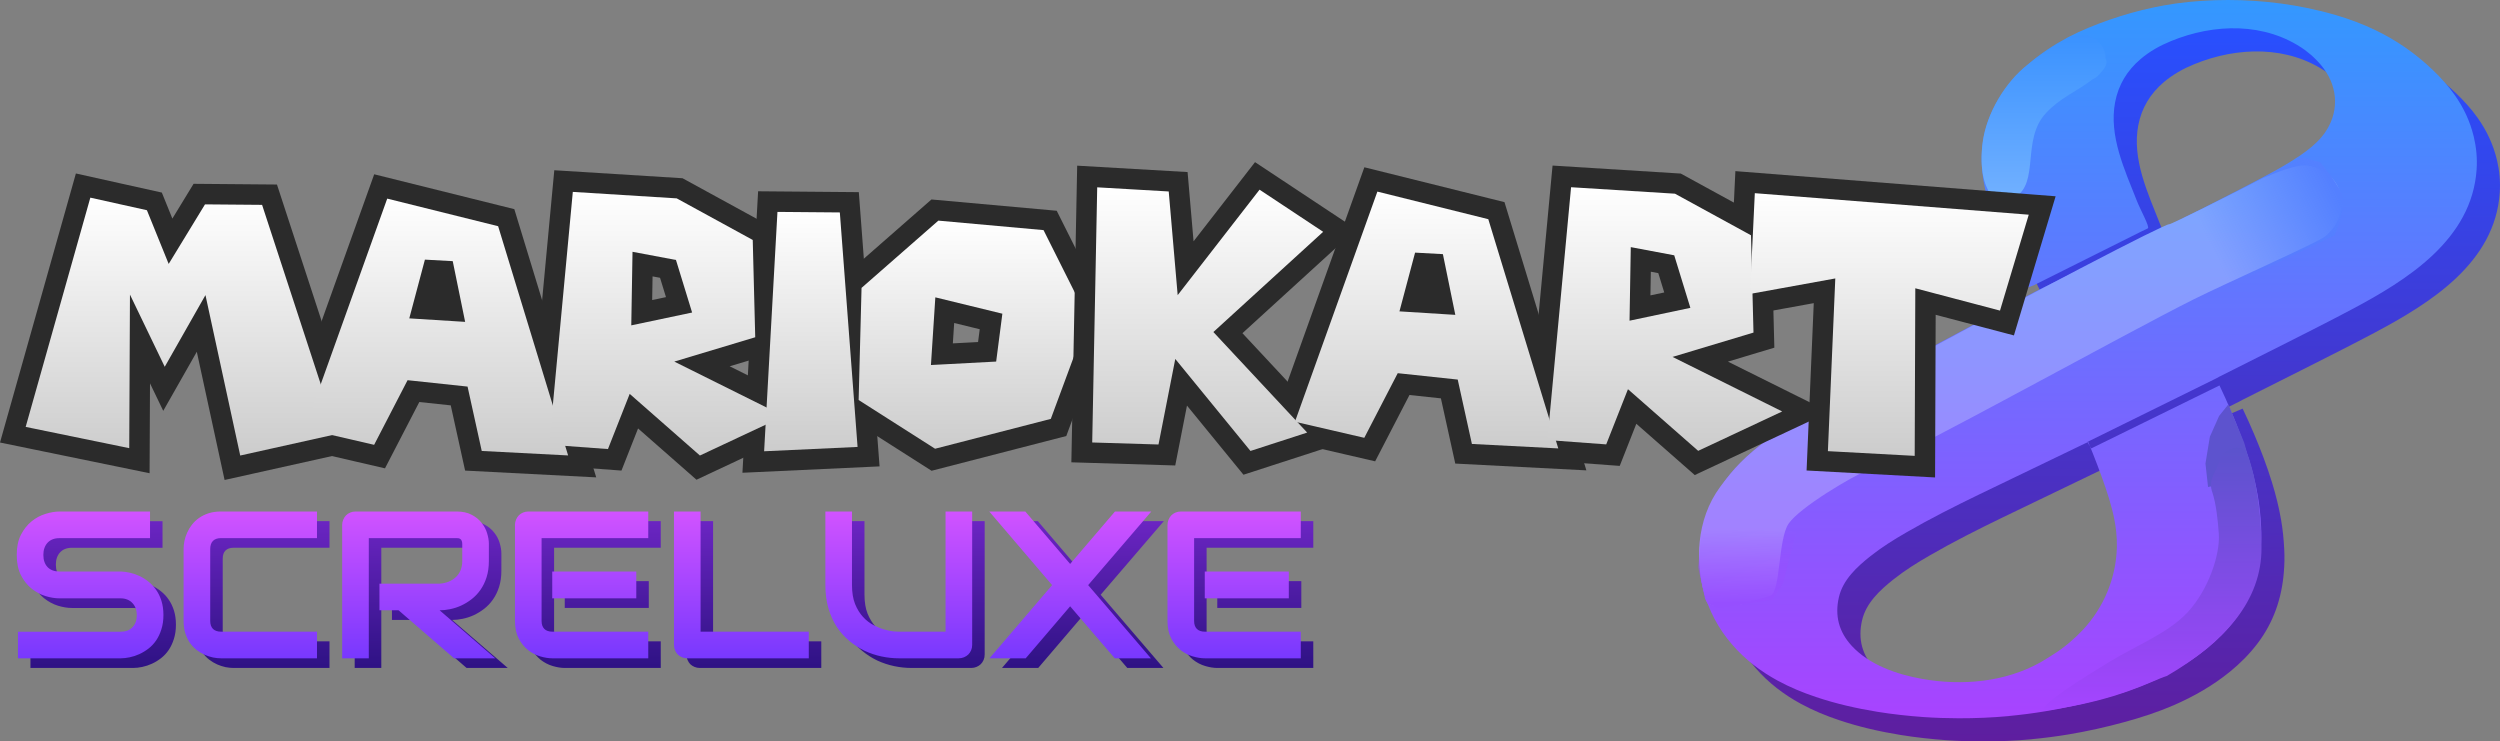 <svg version="1.1" xmlns="http://www.w3.org/2000/svg" xmlns:xlink="http://www.w3.org/1999/xlink" width="366.587" height="108.72" viewBox="0,0,366.587,108.72"><rect x="0" y="0" width="366.587" height="108.72" fill="#808080" stroke="none"/><defs><linearGradient x1="102.896" y1="129.034" x2="102.896" y2="234.36" gradientUnits="userSpaceOnUse" id="color-1"><stop offset="0" stop-color="#2850ff"/><stop offset="1" stop-color="#5e1e9f"/></linearGradient><linearGradient x1="259.087" y1="125.64" x2="259.087" y2="230.966" gradientUnits="userSpaceOnUse" id="color-2"><stop offset="0" stop-color="#3398ff"/><stop offset="1" stop-color="#a843ff"/></linearGradient><linearGradient x1="351.847" y1="149.89" x2="351.847" y2="214.232" gradientUnits="userSpaceOnUse" id="color-3"><stop offset="0" stop-color="#79aaff"/><stop offset="1" stop-color="#aa79ff"/></linearGradient><linearGradient x1="395.08" y1="147.679" x2="377.139" y2="156.474" gradientUnits="userSpaceOnUse" id="color-4"><stop offset="0" stop-color="#5480ff"/><stop offset="1" stop-color="#5480ff" stop-opacity="0"/></linearGradient><linearGradient x1="355.124" y1="130.796" x2="355.124" y2="156.76" gradientUnits="userSpaceOnUse" id="color-5"><stop offset="0" stop-color="#3a92ff"/><stop offset="1" stop-color="#76b3ff"/></linearGradient><linearGradient x1="316.833" y1="214.066" x2="316.758" y2="203.226" gradientUnits="userSpaceOnUse" id="color-6"><stop offset="0" stop-color="#964fff"/><stop offset="1" stop-color="#964fff" stop-opacity="0"/></linearGradient><linearGradient x1="371.199" y1="191.213" x2="371.199" y2="229.786" gradientUnits="userSpaceOnUse" id="color-7"><stop offset="0" stop-color="#5b53cc"/><stop offset="1" stop-color="#a544ff"/></linearGradient><linearGradient x1="59.767" y1="202.058" x2="59.767" y2="223.585" gradientUnits="userSpaceOnUse" id="color-8"><stop offset="0" stop-color="#6b25c2"/><stop offset="1" stop-color="#2e1284"/></linearGradient><linearGradient x1="57.933" y1="200.645" x2="57.933" y2="222.171" gradientUnits="userSpaceOnUse" id="color-9"><stop offset="0" stop-color="#d153ff"/><stop offset="1" stop-color="#7838fe"/></linearGradient><linearGradient x1="197.832" y1="162.101" x2="197.832" y2="191.441" gradientUnits="userSpaceOnUse" id="color-10"><stop offset="0" stop-color="#ffffff"/><stop offset="1" stop-color="#93d9ff"/></linearGradient><linearGradient x1="81.88" y1="153.09" x2="81.88" y2="192.436" gradientUnits="userSpaceOnUse" id="color-11"><stop offset="0" stop-color="#ffffff"/><stop offset="1" stop-color="#93d9ff"/></linearGradient><linearGradient x1="118.751" y1="154.762" x2="118.751" y2="192.422" gradientUnits="userSpaceOnUse" id="color-12"><stop offset="0" stop-color="#ffffff"/><stop offset="1" stop-color="#93d9ff"/></linearGradient><linearGradient x1="151.84" y1="153.778" x2="151.84" y2="192.436" gradientUnits="userSpaceOnUse" id="color-13"><stop offset="0" stop-color="#ffffff"/><stop offset="1" stop-color="#93d9ff"/></linearGradient><linearGradient x1="174.378" y1="156.711" x2="174.378" y2="191.812" gradientUnits="userSpaceOnUse" id="color-14"><stop offset="0" stop-color="#ffffff"/><stop offset="1" stop-color="#93d9ff"/></linearGradient><linearGradient x1="198.196" y1="157.992" x2="198.196" y2="191.441" gradientUnits="userSpaceOnUse" id="color-15"><stop offset="0" stop-color="#ffffff"/><stop offset="1" stop-color="#cccccc"/></linearGradient><linearGradient x1="232.569" y1="153.108" x2="232.569" y2="191.765" gradientUnits="userSpaceOnUse" id="color-16"><stop offset="0" stop-color="#ffffff"/><stop offset="1" stop-color="#93d9ff"/></linearGradient><linearGradient x1="263.943" y1="153.735" x2="263.943" y2="191.395" gradientUnits="userSpaceOnUse" id="color-17"><stop offset="0" stop-color="#ffffff"/><stop offset="1" stop-color="#93d9ff"/></linearGradient><linearGradient x1="298.219" y1="153.094" x2="298.219" y2="191.751" gradientUnits="userSpaceOnUse" id="color-18"><stop offset="0" stop-color="#ffffff"/><stop offset="1" stop-color="#93d9ff"/></linearGradient><linearGradient x1="332.361" y1="153.967" x2="332.361" y2="192.485" gradientUnits="userSpaceOnUse" id="color-19"><stop offset="0" stop-color="#ffffff"/><stop offset="1" stop-color="#93d9ff"/></linearGradient><linearGradient x1="82.071" y1="154.621" x2="82.071" y2="192.436" gradientUnits="userSpaceOnUse" id="color-20"><stop offset="0" stop-color="#ffffff"/><stop offset="1" stop-color="#cccccc"/></linearGradient><linearGradient x1="119.479" y1="154.762" x2="119.479" y2="192.422" gradientUnits="userSpaceOnUse" id="color-21"><stop offset="0" stop-color="#ffffff"/><stop offset="1" stop-color="#cccccc"/></linearGradient><linearGradient x1="153.216" y1="153.779" x2="153.216" y2="192.436" gradientUnits="userSpaceOnUse" id="color-22"><stop offset="0" stop-color="#ffffff"/><stop offset="1" stop-color="#cccccc"/></linearGradient><linearGradient x1="174.378" y1="156.711" x2="174.378" y2="191.812" gradientUnits="userSpaceOnUse" id="color-23"><stop offset="0" stop-color="#ffffff"/><stop offset="1" stop-color="#cccccc"/></linearGradient><linearGradient x1="232.569" y1="153.108" x2="232.569" y2="191.765" gradientUnits="userSpaceOnUse" id="color-24"><stop offset="0" stop-color="#ffffff"/><stop offset="1" stop-color="#cccccc"/></linearGradient><linearGradient x1="264.671" y1="153.735" x2="264.671" y2="191.395" gradientUnits="userSpaceOnUse" id="color-25"><stop offset="0" stop-color="#ffffff"/><stop offset="1" stop-color="#cccccc"/></linearGradient><linearGradient x1="299.595" y1="153.094" x2="299.595" y2="191.751" gradientUnits="userSpaceOnUse" id="color-26"><stop offset="0" stop-color="#ffffff"/><stop offset="1" stop-color="#cccccc"/></linearGradient><linearGradient x1="332.531" y1="153.967" x2="332.531" y2="192.485" gradientUnits="userSpaceOnUse" id="color-27"><stop offset="0" stop-color="#ffffff"/><stop offset="1" stop-color="#cccccc"/></linearGradient></defs><g transform="translate(-55.48,-125.64)"><g data-paper-data="{&quot;isPaintingLayer&quot;:true}" fill-rule="nonzero" stroke-linejoin="miter" stroke-miterlimit="10" stroke-dasharray="" stroke-dashoffset="0" style="mix-blend-mode: normal"><g data-paper-data="{&quot;origPos&quot;:null}" stroke="none"><path d="M421.612,149.055c0.377,1.586 0.529,3.195 0.421,4.822c-0.681,10.314 -10.218,16.238 -18.414,20.58c-3.105,1.648 -6.245,3.23 -9.378,4.815c-3.306,1.672 -6.618,3.33 -9.924,4.991c-0.159,0.076 -0.318,0.173 -0.48,0.263l-17.965,8.933l18.456,-7.903c0.618,1.285 1.092,2.352 1.651,3.661c1.002,2.356 1.914,4.75 2.667,7.202c0.542,1.772 0.995,3.565 1.313,5.392c0.256,1.472 0.404,2.95 0.473,4.439c0.055,1.095 0.031,2.183 -0.059,3.275c-0.304,3.845 -1.506,7.364 -3.855,10.459c-1.178,1.554 -2.539,2.922 -4.045,4.148c-2.508,2.041 -5.288,3.627 -8.242,4.915c-2.345,1.016 -4.763,1.796 -7.223,2.47c-2.708,0.743 -5.454,1.358 -8.228,1.817c-1.762,0.294 -3.53,0.522 -5.313,0.691c-0.007,0.003 -0.021,0.007 -0.031,0.007c-0.007,0 -0.014,0.003 -0.028,0.007c-2.439,0.228 -4.888,0.325 -7.337,0.321c-1.717,-0.007 -3.44,-0.059 -5.154,-0.18c-2.259,-0.162 -4.515,-0.408 -6.753,-0.77c-3.054,-0.497 -6.069,-1.181 -9.005,-2.169c-1.931,-0.646 -3.81,-1.42 -5.603,-2.394c-2.522,-1.375 -4.774,-3.085 -6.66,-5.264c-2.052,-2.363 -3.489,-5.054 -4.263,-8.086c-0.408,-1.592 -0.598,-3.216 -0.58,-4.863c0.052,-5.054 2.36,-9.987 5.775,-13.475c5.277,-5.391 11.168,-7.954 19.29,-12.414l24.362,-13.031l12.841,-6.364l4.352,-2.176c2.276,-1.147 4.553,-2.252 6.822,-3.399c3.347,-1.696 6.711,-3.364 10,-5.164c1.641,-0.895 3.268,-1.81 4.805,-2.874c1.092,-0.756 2.124,-1.579 2.988,-2.598c2.345,-2.767 2.66,-6.432 0.691,-9.52c-0.819,-1.282 -1.948,-2.383 -3.171,-3.288c-5.762,-4.059 -13.226,-3.876 -19.578,-1.275c-1.617,0.66 -3.133,1.503 -4.466,2.636c-1.972,1.679 -3.25,3.772 -3.738,6.325c-0.94,4.967 1.402,9.917 3.174,14.432c0.549,1.406 1.961,3.897 1.617,4.076l-0.85,0.408l-15.863,7.931c-1.392,0.493 -0.811,0.698 -1.983,-1.604l-3.383,-6.889c-0.618,-1.419 -1.078,-2.905 -1.482,-4.404c-0.435,-1.599 -0.715,-3.223 -0.784,-4.884c-0.408,-9.796 7.344,-16.539 15.641,-19.976c4.097,-1.689 8.387,-2.922 12.774,-3.551c1.275,-0.18 2.553,-0.311 3.834,-0.394c5.174,-0.335 10.408,0.003 15.485,1.047c1.409,0.294 2.812,0.639 4.197,1.043c1.962,0.577 3.886,1.292 5.73,2.176c3.147,1.503 5.969,3.468 8.487,5.883c1.15,1.102 2.218,2.273 3.14,3.572c1.34,1.876 2.311,3.927 2.85,6.176M367.616,200.543c-0.763,-2.249 -1.63,-4.497 -2.532,-6.691c-0.256,0.104 -0.245,0.097 -0.418,0.18c-5.219,2.511 -10.432,5.012 -15.641,7.537c-3.585,1.741 -7.143,3.53 -10.597,5.53c-1.838,1.057 -3.634,2.18 -5.295,3.499c-1.972,1.561 -4.028,3.461 -4.611,6.01c-0.629,2.705 0,5.088 1.886,7.133c2.594,2.808 6.622,4.186 10.294,4.839c5.841,1.04 12.145,0.501 17.385,-2.428c0.667,-0.37 1.271,-0.788 1.917,-1.185c1.534,-0.953 3.009,-2.218 4.249,-3.527c3.112,-3.313 4.922,-7.648 5.029,-12.19c0.017,-0.746 -0.021,-1.492 -0.097,-2.228c-0.235,-2.228 -0.85,-4.366 -1.568,-6.48M391.014,184.338zM394.291,184.338zM312.828,185.91zM311.832,178.979zM331.298,181.043zM365.761,171.925z" data-paper-data="{&quot;origPos&quot;:null}" fill="url(#color-1)" stroke-width="0.042" stroke-linecap="butt"/><path d="M418.217,145.661c0.377,1.586 0.529,3.195 0.421,4.822c-0.681,10.314 -10.218,16.238 -18.414,20.58c-3.105,1.648 -6.245,3.23 -9.378,4.815c-3.306,1.672 -6.618,3.33 -9.924,4.991c-0.159,0.076 -0.318,0.173 -0.48,0.263l-18.888,9.317l0.578,0.945l18.801,-9.233c0.618,1.285 1.092,2.352 1.651,3.661c1.002,2.356 1.914,4.75 2.667,7.202c0.542,1.772 0.995,3.565 1.313,5.392c0.256,1.472 0.404,2.95 0.473,4.439c0.055,1.095 0.031,2.183 -0.059,3.275c-0.304,3.845 -1.506,7.364 -3.855,10.459c-1.178,1.554 -2.539,2.922 -4.045,4.148c-2.508,2.041 -5.288,3.627 -8.242,4.915c-2.345,1.016 -4.763,1.796 -7.223,2.47c-2.708,0.743 -5.454,1.358 -8.228,1.817c-1.762,0.294 -3.53,0.522 -5.313,0.691c-0.007,0.003 -0.021,0.007 -0.031,0.007c-0.007,0 -0.014,0.003 -0.028,0.007c-2.439,0.228 -4.888,0.325 -7.337,0.321c-1.717,-0.007 -3.44,-0.059 -5.154,-0.18c-2.259,-0.162 -4.515,-0.408 -6.753,-0.77c-3.054,-0.497 -6.069,-1.181 -9.005,-2.169c-1.931,-0.646 -3.81,-1.42 -5.603,-2.394c-2.522,-1.375 -4.774,-3.085 -6.66,-5.264c-2.052,-2.363 -3.489,-5.054 -4.263,-8.086c-0.408,-1.592 -0.598,-3.216 -0.58,-4.863c0.052,-5.054 2.36,-9.987 5.775,-13.475c5.277,-5.391 11.168,-7.954 19.29,-12.414l24.362,-13.031l12.841,-6.364l4.352,-2.176c2.276,-1.147 4.553,-2.252 6.822,-3.399c3.347,-1.696 6.711,-3.364 10,-5.164c1.641,-0.895 3.268,-1.81 4.805,-2.874c1.092,-0.756 2.124,-1.579 2.988,-2.598c2.345,-2.767 2.66,-6.432 0.691,-9.52c-0.819,-1.282 -1.948,-2.383 -3.171,-3.288c-5.762,-4.059 -13.226,-3.876 -19.578,-1.275c-1.617,0.66 -3.133,1.503 -4.466,2.636c-1.972,1.679 -3.25,3.772 -3.738,6.325c-0.94,4.967 1.402,9.917 3.174,14.432c0.549,1.406 1.961,3.897 1.617,4.076l-0.85,0.408l-15.863,7.931c-1.392,0.493 -0.811,0.698 -1.983,-1.604l-3.383,-6.889c-0.618,-1.419 -1.078,-2.905 -1.482,-4.404c-0.435,-1.599 -0.715,-3.223 -0.784,-4.884c-0.408,-9.796 7.344,-16.539 15.641,-19.976c4.097,-1.689 8.387,-2.922 12.774,-3.551c1.275,-0.18 2.553,-0.311 3.834,-0.394c5.174,-0.335 10.408,0.003 15.485,1.047c1.409,0.294 2.812,0.639 4.197,1.043c1.962,0.577 3.886,1.292 5.73,2.176c3.147,1.503 5.969,3.468 8.487,5.883c1.15,1.102 2.218,2.273 3.14,3.572c1.34,1.876 2.311,3.927 2.85,6.176M364.221,197.149c-0.763,-2.249 -1.63,-4.497 -2.532,-6.691c-0.256,0.104 -0.245,0.097 -0.418,0.18c-5.219,2.511 -10.432,5.012 -15.641,7.537c-3.585,1.741 -7.143,3.53 -10.597,5.53c-1.838,1.057 -3.634,2.18 -5.295,3.499c-1.972,1.561 -4.028,3.461 -4.611,6.01c-0.629,2.705 0,5.088 1.886,7.133c2.594,2.808 6.622,4.186 10.294,4.839c5.841,1.04 12.145,0.501 17.385,-2.428c0.667,-0.37 1.271,-0.788 1.917,-1.185c1.534,-0.953 3.009,-2.218 4.249,-3.527c3.112,-3.313 4.922,-7.648 5.029,-12.19c0.017,-0.746 -0.021,-1.492 -0.097,-2.228c-0.235,-2.228 -0.85,-4.366 -1.568,-6.48M390.896,180.944zM309.434,182.515zM308.438,175.584zM327.904,177.648zM362.366,168.531z" data-paper-data="{&quot;origPos&quot;:null}" fill="url(#color-2)" stroke-width="0.042" stroke-linecap="butt"/><path d="M311.086,214.199c-2.063,0.25 -4.211,0.808 -5.319,-0.336c-1.901,-5.602 -1.57,-12.053 1.939,-16.815c3.934,-5.338 7.201,-8.013 25.236,-17.254c20.246,-11.109 40.034,-21.386 40.627,-21.276c0.255,0.047 8.974,-4.307 13.803,-6.799c1.522,-0.588 4.92,-2.123 6.64,-1.779c5.504,1.103 6.283,7.172 2.422,10.36c-1.093,0.903 -14.485,6.834 -19.358,9.27c-9.947,4.973 -41.272,22.378 -47.377,24.827c-2.517,1.01 -10.361,5.662 -11.962,8.05c-1.507,2.247 -1.16,9.705 -2.587,10.52z" data-paper-data="{&quot;origPos&quot;:null}" fill="url(#color-3)" stroke-width="0.5" stroke-linecap="butt"/><path d="M379.256,197.054l-0.378,-3.437l0.642,-3.928l1.36,-3.059l1.36,-1.7l2.304,5.59l1.473,5.137z" data-paper-data="{&quot;origPos&quot;:null}" fill="#5d53ce" stroke-width="0.924" stroke-linecap="round"/><path d="M420.2,148.556v0h-0.378z" data-paper-data="{&quot;origPos&quot;:null}" fill="#6159de" stroke-width="0.924" stroke-linecap="butt"/><path d="M392.994,148.744l2.661,0.656c0,0 3.205,3.71 3.374,5.321c0.241,2.301 -1.235,5.43 -1.235,5.43l-15.268,7.311l-5.251,-10.681z" data-paper-data="{&quot;origPos&quot;:null}" fill="url(#color-4)" stroke-width="0.924" stroke-linecap="round"/><path d="M355.452,142.262c-3.576,3.882 -0.858,10.214 -4.545,12.321c-0.447,0.255 -0.125,1.447 -0.574,1.368c-4.415,-0.78 -4.554,-6.192 -4.124,-9.456c0.546,-4.143 3.291,-8.846 6.601,-11.375c2.249,-1.89 6.273,-4.146 6.273,-4.146c0.472,-0.249 1.825,-0.152 1.858,-0.151c0.532,-0.072 0.938,-0.01 1.347,0.32c1.155,0.543 1.954,1.717 1.954,3.078c0.336,0.673 -0.069,1.372 -0.614,1.95c-0.337,0.481 -0.795,0.87 -1.331,1.124c-2.475,1.881 -4.718,2.659 -6.846,4.968z" data-paper-data="{&quot;origPos&quot;:null}" fill="url(#color-5)" stroke-width="0.5" stroke-linecap="butt"/><path d="M315.411,213.546l-7.811,1.29l-1.722,-0.684l-0.369,-0.677l-1.014,-4.64l0.479,-5.529l13.933,0.285c0,0 -1.881,6.969 -1.929,7.48c-0.016,0.17 -1.567,2.473 -1.567,2.473z" data-paper-data="{&quot;origPos&quot;:null}" fill="url(#color-6)" stroke-width="0.924" stroke-linecap="round"/><path d="M385.271,192.907c1.527,4.696 1.826,10.191 1.826,13.089c0,7.658 -5.235,13.718 -13.884,18.765c-2.112,0.633 -6.894,3.531 -17.359,5.007c-3.19,0.304 6.303,-5.48 9.044,-7.141c3.853,-2.334 8.582,-4.187 11.401,-7.246c2.998,-3.253 4.759,-8.406 4.534,-11.504c-0.136,-1.871 -0.37,-4.308 -0.959,-6.075c-0.129,-0.359 -0.2,-0.747 -0.2,-1.15c0,-0.718 0.617,-1.96 0.714,-2.085c0.132,-0.177 0.746,-2.084 0.904,-2.218c1.587,-1.34 3.237,-1.726 3.979,0.556z" data-paper-data="{&quot;origPos&quot;:null}" fill="url(#color-7)" stroke-width="0.5" stroke-linecap="butt"/></g><g data-paper-data="{&quot;origPos&quot;:null}" stroke="none" stroke-width="1.258" stroke-linecap="butt"><path d="M81.277,217.249c0,0.771 -0.1,1.466 -0.3,2.087c-0.19,0.611 -0.446,1.151 -0.766,1.622c-0.32,0.47 -0.696,0.87 -1.126,1.201c-0.43,0.33 -0.875,0.6 -1.336,0.81c-0.46,0.21 -0.93,0.366 -1.41,0.466c-0.471,0.1 -0.917,0.15 -1.336,0.15h-15.057v-3.903h15.057c0.75,0 1.331,-0.22 1.741,-0.66c0.421,-0.44 0.631,-1.031 0.631,-1.772c0,-0.36 -0.056,-0.691 -0.165,-0.99c-0.111,-0.301 -0.27,-0.56 -0.48,-0.781c-0.2,-0.22 -0.451,-0.39 -0.75,-0.51c-0.29,-0.12 -0.616,-0.18 -0.976,-0.18h-8.977c-0.63,0 -1.31,-0.11 -2.042,-0.33c-0.73,-0.231 -1.411,-0.596 -2.042,-1.096c-0.621,-0.5 -1.14,-1.156 -1.561,-1.967c-0.41,-0.81 -0.615,-1.801 -0.615,-2.972c0,-1.171 0.205,-2.157 0.615,-2.957c0.421,-0.811 0.941,-1.466 1.561,-1.967c0.63,-0.511 1.311,-0.876 2.042,-1.096c0.731,-0.23 1.411,-0.345 2.042,-0.345h13.285v3.902h-13.285c-0.741,0 -1.321,0.226 -1.741,0.675c-0.41,0.451 -0.616,1.046 -0.616,1.787c0,0.75 0.206,1.346 0.616,1.786c0.42,0.43 1,0.646 1.741,0.646h8.977h0.03c0.421,0.01 0.866,0.07 1.336,0.18c0.47,0.101 0.936,0.26 1.396,0.48c0.471,0.221 0.916,0.501 1.336,0.841c0.42,0.331 0.791,0.731 1.111,1.201c0.331,0.471 0.59,1.012 0.78,1.622c0.19,0.61 0.285,1.301 0.285,2.071zM103.795,223.585h-14.081c-0.36,0 -0.75,-0.04 -1.17,-0.12c-0.41,-0.09 -0.82,-0.225 -1.232,-0.405c-0.4,-0.18 -0.785,-0.41 -1.156,-0.691c-0.37,-0.29 -0.7,-0.635 -0.99,-1.036c-0.281,-0.41 -0.505,-0.88 -0.675,-1.411c-0.17,-0.54 -0.256,-1.145 -0.256,-1.816v-10.568c0,-0.36 0.04,-0.746 0.12,-1.156c0.09,-0.421 0.226,-0.831 0.405,-1.232c0.181,-0.41 0.416,-0.8 0.706,-1.17c0.29,-0.371 0.635,-0.696 1.036,-0.976c0.41,-0.29 0.88,-0.521 1.41,-0.691c0.531,-0.17 1.132,-0.255 1.801,-0.255h14.081v3.902h-14.081c-0.51,0 -0.9,0.136 -1.17,0.405c-0.271,0.27 -0.405,0.671 -0.405,1.201v10.538c0,0.501 0.135,0.891 0.405,1.171c0.28,0.27 0.671,0.404 1.17,0.404h14.081zM128.999,209.294c0,0.891 -0.11,1.686 -0.33,2.386c-0.22,0.701 -0.52,1.321 -0.9,1.862c-0.371,0.53 -0.8,0.986 -1.291,1.366c-0.49,0.38 -1.006,0.696 -1.546,0.945c-0.53,0.24 -1.071,0.415 -1.622,0.525c-0.54,0.111 -1.051,0.165 -1.531,0.165l8.152,7.04h-6.034l-8.136,-7.04h-2.807v-3.903h8.826c0.491,-0.039 0.936,-0.139 1.336,-0.3c0.41,-0.17 0.761,-0.396 1.051,-0.675c0.3,-0.281 0.53,-0.616 0.691,-1.006c0.159,-0.401 0.24,-0.856 0.24,-1.366v-2.462c0,-0.22 -0.031,-0.385 -0.09,-0.495c-0.05,-0.12 -0.12,-0.206 -0.21,-0.256c-0.08,-0.06 -0.17,-0.095 -0.27,-0.105c-0.09,-0.011 -0.175,-0.015 -0.256,-0.015h-12.88v17.624h-3.903v-19.56c0,-0.271 0.051,-0.526 0.151,-0.766c0.1,-0.24 0.235,-0.451 0.405,-0.631c0.18,-0.18 0.39,-0.32 0.63,-0.42c0.24,-0.1 0.5,-0.15 0.78,-0.15h14.816c0.87,0 1.606,0.159 2.207,0.48c0.6,0.31 1.086,0.705 1.456,1.185c0.38,0.471 0.65,0.981 0.81,1.531c0.171,0.55 0.256,1.065 0.256,1.546zM150.615,214.788h-12.324v-3.933h12.324zM152.371,223.585h-14.08c-0.541,0 -1.131,-0.095 -1.772,-0.285c-0.64,-0.19 -1.236,-0.501 -1.786,-0.931c-0.541,-0.44 -0.996,-1.006 -1.366,-1.696c-0.36,-0.7 -0.541,-1.556 -0.541,-2.567v-14.08c0,-0.271 0.051,-0.526 0.151,-0.766c0.1,-0.24 0.235,-0.451 0.405,-0.631c0.18,-0.18 0.39,-0.32 0.63,-0.42c0.24,-0.1 0.5,-0.15 0.78,-0.15h17.578v3.902h-15.642v12.145c0,0.51 0.136,0.9 0.405,1.171c0.27,0.27 0.666,0.404 1.185,0.404h14.051zM175.909,223.585h-17.803c-0.281,0 -0.541,-0.05 -0.781,-0.15c-0.24,-0.1 -0.45,-0.235 -0.63,-0.405c-0.17,-0.181 -0.305,-0.39 -0.405,-0.63c-0.1,-0.24 -0.15,-0.501 -0.15,-0.781v-19.56h3.903v17.623h15.866zM199.868,221.618c0,0.28 -0.05,0.541 -0.151,0.781c-0.1,0.24 -0.24,0.45 -0.42,0.63c-0.181,0.17 -0.39,0.306 -0.63,0.405c-0.24,0.1 -0.496,0.15 -0.766,0.15h-8.796c-0.831,0 -1.672,-0.09 -2.522,-0.27c-0.851,-0.181 -1.676,-0.455 -2.478,-0.826c-0.79,-0.379 -1.535,-0.86 -2.237,-1.441c-0.7,-0.58 -1.315,-1.265 -1.846,-2.056c-0.52,-0.801 -0.93,-1.712 -1.231,-2.732c-0.3,-1.031 -0.451,-2.177 -0.451,-3.438v-10.763h3.903v10.763c0,1.101 0.15,2.031 0.451,2.792c0.31,0.761 0.7,1.396 1.17,1.906c0.471,0.511 0.987,0.911 1.547,1.201c0.56,0.291 1.09,0.506 1.591,0.646c0.51,0.14 0.956,0.231 1.336,0.271c0.39,0.03 0.646,0.044 0.766,0.044h6.86v-17.623h3.903zM214.234,209.744l6.575,-7.686h5.328l-9.261,10.793l9.202,10.733h-5.299l-6.544,-7.626l-6.515,7.626h-5.315l9.188,-10.733l-9.217,-10.793h5.284zM246.298,214.788h-12.324v-3.933h12.324zM248.054,223.585h-14.08c-0.541,0 -1.131,-0.095 -1.772,-0.285c-0.641,-0.19 -1.236,-0.501 -1.786,-0.931c-0.541,-0.44 -0.996,-1.006 -1.366,-1.696c-0.36,-0.7 -0.541,-1.556 -0.541,-2.567v-14.08c0,-0.271 0.05,-0.526 0.15,-0.766c0.101,-0.24 0.235,-0.451 0.405,-0.631c0.181,-0.18 0.391,-0.32 0.631,-0.42c0.24,-0.1 0.5,-0.15 0.78,-0.15h17.578v3.902h-15.642v12.145c0,0.51 0.135,0.9 0.405,1.171c0.27,0.27 0.665,0.404 1.185,0.404h14.051z" fill="url(#color-8)"/><path d="M79.444,215.836c0,0.771 -0.1,1.466 -0.3,2.087c-0.19,0.611 -0.446,1.151 -0.766,1.622c-0.32,0.47 -0.696,0.87 -1.126,1.201c-0.43,0.33 -0.875,0.6 -1.336,0.81c-0.46,0.21 -0.93,0.366 -1.41,0.466c-0.471,0.1 -0.917,0.15 -1.336,0.15h-15.057v-3.903h15.057c0.75,0 1.331,-0.22 1.741,-0.66c0.421,-0.44 0.631,-1.031 0.631,-1.772c0,-0.36 -0.056,-0.691 -0.165,-0.99c-0.111,-0.301 -0.27,-0.56 -0.48,-0.781c-0.2,-0.22 -0.451,-0.39 -0.75,-0.51c-0.29,-0.12 -0.616,-0.18 -0.976,-0.18h-8.977c-0.63,0 -1.31,-0.11 -2.042,-0.33c-0.73,-0.231 -1.411,-0.596 -2.042,-1.096c-0.621,-0.5 -1.14,-1.156 -1.561,-1.967c-0.41,-0.81 -0.615,-1.801 -0.615,-2.972c0,-1.171 0.205,-2.157 0.615,-2.957c0.421,-0.811 0.941,-1.466 1.561,-1.967c0.63,-0.511 1.311,-0.876 2.042,-1.096c0.731,-0.23 1.411,-0.345 2.042,-0.345h13.285v3.902h-13.285c-0.741,0 -1.321,0.226 -1.741,0.675c-0.41,0.451 -0.616,1.046 -0.616,1.787c0,0.75 0.206,1.346 0.616,1.786c0.42,0.43 1,0.646 1.741,0.646h8.977h0.03c0.421,0.01 0.866,0.07 1.336,0.18c0.47,0.101 0.936,0.26 1.396,0.48c0.471,0.221 0.916,0.501 1.336,0.841c0.42,0.331 0.791,0.731 1.111,1.201c0.331,0.471 0.59,1.012 0.78,1.622c0.19,0.61 0.285,1.301 0.285,2.071zM101.962,222.171h-14.081c-0.36,0 -0.75,-0.04 -1.17,-0.12c-0.41,-0.09 -0.82,-0.225 -1.232,-0.405c-0.4,-0.18 -0.785,-0.41 -1.156,-0.691c-0.37,-0.29 -0.7,-0.635 -0.99,-1.036c-0.281,-0.41 -0.505,-0.88 -0.675,-1.411c-0.17,-0.54 -0.256,-1.145 -0.256,-1.816v-10.568c0,-0.36 0.04,-0.746 0.12,-1.156c0.09,-0.421 0.226,-0.831 0.405,-1.232c0.181,-0.41 0.416,-0.8 0.706,-1.17c0.29,-0.371 0.635,-0.696 1.036,-0.976c0.41,-0.29 0.88,-0.521 1.41,-0.691c0.531,-0.17 1.132,-0.255 1.801,-0.255h14.081v3.902h-14.081c-0.51,0 -0.9,0.136 -1.17,0.405c-0.271,0.27 -0.405,0.671 -0.405,1.201v10.538c0,0.501 0.135,0.891 0.405,1.171c0.28,0.27 0.671,0.404 1.17,0.404h14.081zM127.165,207.881c0,0.891 -0.11,1.686 -0.33,2.386c-0.22,0.701 -0.52,1.321 -0.9,1.862c-0.371,0.53 -0.8,0.986 -1.291,1.366c-0.49,0.38 -1.006,0.696 -1.546,0.945c-0.53,0.24 -1.071,0.415 -1.622,0.525c-0.54,0.111 -1.051,0.165 -1.531,0.165l8.152,7.04h-6.034l-8.136,-7.04h-2.807v-3.903h8.826c0.491,-0.039 0.936,-0.139 1.336,-0.3c0.41,-0.17 0.761,-0.396 1.051,-0.675c0.3,-0.281 0.53,-0.616 0.691,-1.006c0.159,-0.401 0.24,-0.856 0.24,-1.366v-2.462c0,-0.22 -0.031,-0.385 -0.09,-0.495c-0.05,-0.12 -0.12,-0.206 -0.21,-0.256c-0.08,-0.06 -0.17,-0.095 -0.27,-0.105c-0.09,-0.011 -0.175,-0.015 -0.256,-0.015h-12.88v17.624h-3.903v-19.56c0,-0.271 0.051,-0.526 0.151,-0.766c0.1,-0.24 0.235,-0.451 0.405,-0.631c0.18,-0.18 0.39,-0.32 0.63,-0.42c0.24,-0.1 0.5,-0.15 0.78,-0.15h14.816c0.87,0 1.606,0.159 2.207,0.48c0.6,0.31 1.086,0.705 1.456,1.185c0.38,0.471 0.65,0.981 0.81,1.531c0.171,0.55 0.256,1.065 0.256,1.546zM148.782,213.375h-12.324v-3.933h12.324zM150.538,222.171h-14.08c-0.541,0 -1.131,-0.095 -1.772,-0.285c-0.64,-0.19 -1.236,-0.501 -1.786,-0.931c-0.541,-0.44 -0.996,-1.006 -1.366,-1.696c-0.36,-0.7 -0.541,-1.556 -0.541,-2.567v-14.08c0,-0.271 0.051,-0.526 0.151,-0.766c0.1,-0.24 0.235,-0.451 0.405,-0.631c0.18,-0.18 0.39,-0.32 0.63,-0.42c0.24,-0.1 0.5,-0.15 0.78,-0.15h17.578v3.902h-15.642v12.145c0,0.51 0.136,0.9 0.405,1.171c0.27,0.27 0.666,0.404 1.185,0.404h14.051zM174.076,222.171h-17.803c-0.281,0 -0.541,-0.05 -0.781,-0.15c-0.24,-0.1 -0.45,-0.235 -0.63,-0.405c-0.17,-0.181 -0.305,-0.39 -0.405,-0.63c-0.1,-0.24 -0.15,-0.501 -0.15,-0.781v-19.56h3.903v17.623h15.866zM198.035,220.205c0,0.28 -0.05,0.541 -0.151,0.781c-0.1,0.24 -0.24,0.45 -0.42,0.63c-0.181,0.17 -0.39,0.306 -0.63,0.405c-0.24,0.1 -0.496,0.15 -0.766,0.15h-8.796c-0.831,0 -1.672,-0.09 -2.522,-0.27c-0.851,-0.181 -1.676,-0.455 -2.478,-0.826c-0.79,-0.379 -1.535,-0.86 -2.237,-1.441c-0.7,-0.58 -1.315,-1.265 -1.846,-2.056c-0.52,-0.801 -0.93,-1.712 -1.231,-2.732c-0.3,-1.031 -0.451,-2.177 -0.451,-3.438v-10.763h3.903v10.763c0,1.101 0.15,2.031 0.451,2.792c0.31,0.761 0.7,1.396 1.17,1.906c0.471,0.511 0.987,0.911 1.547,1.201c0.56,0.291 1.09,0.506 1.591,0.646c0.51,0.14 0.956,0.231 1.336,0.271c0.39,0.03 0.646,0.044 0.766,0.044h6.86v-17.623h3.903zM212.4,208.331l6.575,-7.686h5.328l-9.261,10.793l9.202,10.733h-5.299l-6.544,-7.626l-6.515,7.626h-5.315l9.188,-10.733l-9.217,-10.793h5.284zM244.465,213.375h-12.324v-3.933h12.324zM246.221,222.171h-14.08c-0.541,0 -1.131,-0.095 -1.772,-0.285c-0.641,-0.19 -1.236,-0.501 -1.786,-0.931c-0.541,-0.44 -0.996,-1.006 -1.366,-1.696c-0.36,-0.7 -0.541,-1.556 -0.541,-2.567v-14.08c0,-0.271 0.05,-0.526 0.15,-0.766c0.101,-0.24 0.235,-0.451 0.405,-0.631c0.181,-0.18 0.391,-0.32 0.631,-0.42c0.24,-0.1 0.5,-0.15 0.78,-0.15h17.578v3.902h-15.642v12.145c0,0.51 0.135,0.9 0.405,1.171c0.27,0.27 0.665,0.404 1.185,0.404h14.051z" fill="url(#color-9)"/></g><path d="M181.813,167.855l11.261,-9.863l15.425,1.391l6.508,12.985l-5.441,14.695l-16.971,4.378l-11.209,-7.144zM201.552,178.659l0.91,-7.02l-9.829,-2.397l-0.644,9.923z" data-paper-data="{&quot;origPos&quot;:null}" fill="url(#color-10)" stroke="#2b2b2b" stroke-width="6" stroke-linecap="butt"/><path d="M59.243,188.239l9.483,-33.617l8.295,1.844l3.192,7.875l5.327,-8.733l8.37,0.072l10.99,33.597l-14.196,3.16l-5.098,-23.523l-5.971,10.51l-5.1,-10.587l-0.105,22.521z" data-paper-data="{&quot;origPos&quot;:null}" fill="url(#color-11)" stroke="#2b2b2b" stroke-width="6" stroke-linecap="butt"/><path d="M100.171,188.513l12.089,-33.75l16.264,4.046l10.263,33.614l-12.667,-0.656l-2.079,-9.44l-8.796,-0.937l-4.905,9.477zM123.686,172.837l-1.82,-8.904l-4.079,-0.223l-2.292,8.614z" data-paper-data="{&quot;origPos&quot;:null}" fill="url(#color-12)" stroke="#2b2b2b" stroke-width="6" stroke-linecap="butt"/><path d="M116.223,172.323l1.564,-8.614l4.079,0.223l1.456,8.904z" data-paper-data="{&quot;origPos&quot;:null}" fill="none" stroke="#2b2b2b" stroke-width="6" stroke-linecap="butt"/><path d="M135.999,190.851l3.475,-37.073l15.234,0.949l11.149,6.098l0.366,14.267l-11.87,3.569l16.078,7.997l-12.319,5.777l-10.297,-9.039l-3.188,8.091zM156.967,171.467l-2.366,-7.705l-6.371,-1.199l-0.182,10.787z" data-paper-data="{&quot;origPos&quot;:null}" fill="url(#color-13)" stroke="#2b2b2b" stroke-width="6" stroke-linecap="butt"/><path d="M167.527,191.812l1.955,-35.1l9.147,0.079l2.601,34.384z" data-paper-data="{&quot;origPos&quot;:null,&quot;origRot&quot;:0}" fill="url(#color-14)" stroke="#2b2b2b" stroke-width="6" stroke-linecap="butt"/><path d="M181.813,167.855l11.261,-9.863l15.425,1.391l6.508,12.985l-5.441,14.695l-16.971,4.378l-11.209,-7.144zM201.552,178.659l0.91,-7.02l-9.829,-2.397l-0.644,9.923z" data-paper-data="{&quot;origPos&quot;:null}" fill="url(#color-15)" stroke="#2b2b2b" stroke-width="0" stroke-linecap="butt"/><path d="M215.636,190.523l0.733,-37.415l10.486,0.607l1.313,15.202l12.005,-15.465l9.328,6.179l-16.099,14.695l13.754,14.744l-8.314,2.695l-11.025,-13.491l-2.46,12.543z" data-paper-data="{&quot;origPos&quot;:null}" fill="url(#color-16)" stroke="#2b2b2b" stroke-width="6" stroke-linecap="butt"/><path d="M245.363,187.485l12.089,-33.75l16.264,4.046l10.263,33.614l-12.667,-0.656l-2.079,-9.44l-8.796,-0.937l-4.905,9.477zM268.879,171.81l-1.82,-8.904l-4.079,-0.223l-2.292,8.614z" data-paper-data="{&quot;origPos&quot;:null}" fill="url(#color-17)" stroke="#2b2b2b" stroke-width="6" stroke-linecap="butt"/><path d="M261.416,171.296l1.564,-8.614l4.079,0.223l1.456,8.904z" data-paper-data="{&quot;origPos&quot;:null}" fill="none" stroke="#2b2b2b" stroke-width="6" stroke-linecap="butt"/><path d="M282.379,190.166l3.475,-37.073l15.234,0.949l11.149,6.098l0.366,14.267l-11.87,3.569l16.078,7.997l-12.319,5.777l-10.297,-9.039l-3.188,8.091zM303.346,170.782l-2.366,-7.705l-6.371,-1.199l-0.182,10.787z" data-paper-data="{&quot;origPos&quot;:null}" fill="url(#color-18)" stroke="#2b2b2b" stroke-width="6" stroke-linecap="butt"/><path d="M323.513,191.796l1.085,-25.326l-12.504,2.27l0.703,-14.773l40.169,3.155l-4.215,14.063l-12.419,-3.273l-0.09,24.573z" data-paper-data="{&quot;origPos&quot;:null,&quot;origRot&quot;:0}" fill="url(#color-19)" stroke="#2b2b2b" stroke-width="6" stroke-linecap="butt"/><path d="M59.243,188.239l9.483,-33.617l8.295,1.844l3.192,7.875l5.327,-8.733l8.37,0.072l10.99,33.597l-14.196,3.16l-5.098,-23.523l-5.971,10.51l-5.1,-10.587l-0.105,22.521z" data-paper-data="{&quot;origPos&quot;:null}" fill="url(#color-20)" stroke="#2b2b2b" stroke-width="0" stroke-linecap="butt"/><path d="M100.171,188.513l12.089,-33.75l16.264,4.046l10.263,33.614l-12.667,-0.656l-2.079,-9.44l-8.796,-0.937l-4.905,9.477zM123.686,172.837l-1.82,-8.904l-4.079,-0.223l-2.292,8.614z" data-paper-data="{&quot;origPos&quot;:null}" fill="url(#color-21)" stroke="#2b2b2b" stroke-width="0" stroke-linecap="butt"/><path d="M135.999,190.851l3.475,-37.073l15.234,0.949l11.149,6.098l0.366,14.267l-11.87,3.569l16.078,7.997l-12.319,5.777l-10.297,-9.039l-3.188,8.091zM156.967,171.467l-2.366,-7.705l-6.371,-1.199l-0.182,10.787z" data-paper-data="{&quot;origPos&quot;:null}" fill="url(#color-22)" stroke="#2b2b2b" stroke-width="0" stroke-linecap="butt"/><path d="M167.527,191.812l1.955,-35.1l9.147,0.079l2.601,34.384z" data-paper-data="{&quot;origPos&quot;:null,&quot;origRot&quot;:0}" fill="url(#color-23)" stroke="#2b2b2b" stroke-width="0" stroke-linecap="butt"/><path d="M215.636,190.523l0.733,-37.415l10.486,0.607l1.313,15.202l12.005,-15.465l9.328,6.179l-16.099,14.695l13.754,14.744l-8.314,2.695l-11.025,-13.491l-2.46,12.543z" data-paper-data="{&quot;origPos&quot;:null}" fill="url(#color-24)" stroke="#2b2b2b" stroke-width="0" stroke-linecap="butt"/><path d="M245.363,187.485l12.089,-33.75l16.264,4.046l10.263,33.614l-12.667,-0.656l-2.079,-9.44l-8.796,-0.937l-4.905,9.477zM268.879,171.81l-1.82,-8.904l-4.079,-0.223l-2.292,8.614z" data-paper-data="{&quot;origPos&quot;:null}" fill="url(#color-25)" stroke="#2b2b2b" stroke-width="0" stroke-linecap="butt"/><path d="M282.379,190.166l3.475,-37.073l15.234,0.949l11.149,6.098l0.366,14.267l-11.87,3.569l16.078,7.997l-12.319,5.777l-10.297,-9.039l-3.188,8.091zM303.346,170.782l-2.366,-7.705l-6.371,-1.199l-0.182,10.787z" data-paper-data="{&quot;origPos&quot;:null}" fill="url(#color-26)" stroke="#2b2b2b" stroke-width="0" stroke-linecap="butt"/><path d="M323.513,191.796l1.085,-25.326l-12.504,2.27l0.703,-14.773l40.169,3.155l-4.215,14.063l-12.419,-3.273l-0.09,24.573z" data-paper-data="{&quot;origPos&quot;:null,&quot;origRot&quot;:0}" fill="url(#color-27)" stroke="#2b2b2b" stroke-width="0" stroke-linecap="butt"/></g></g></svg>